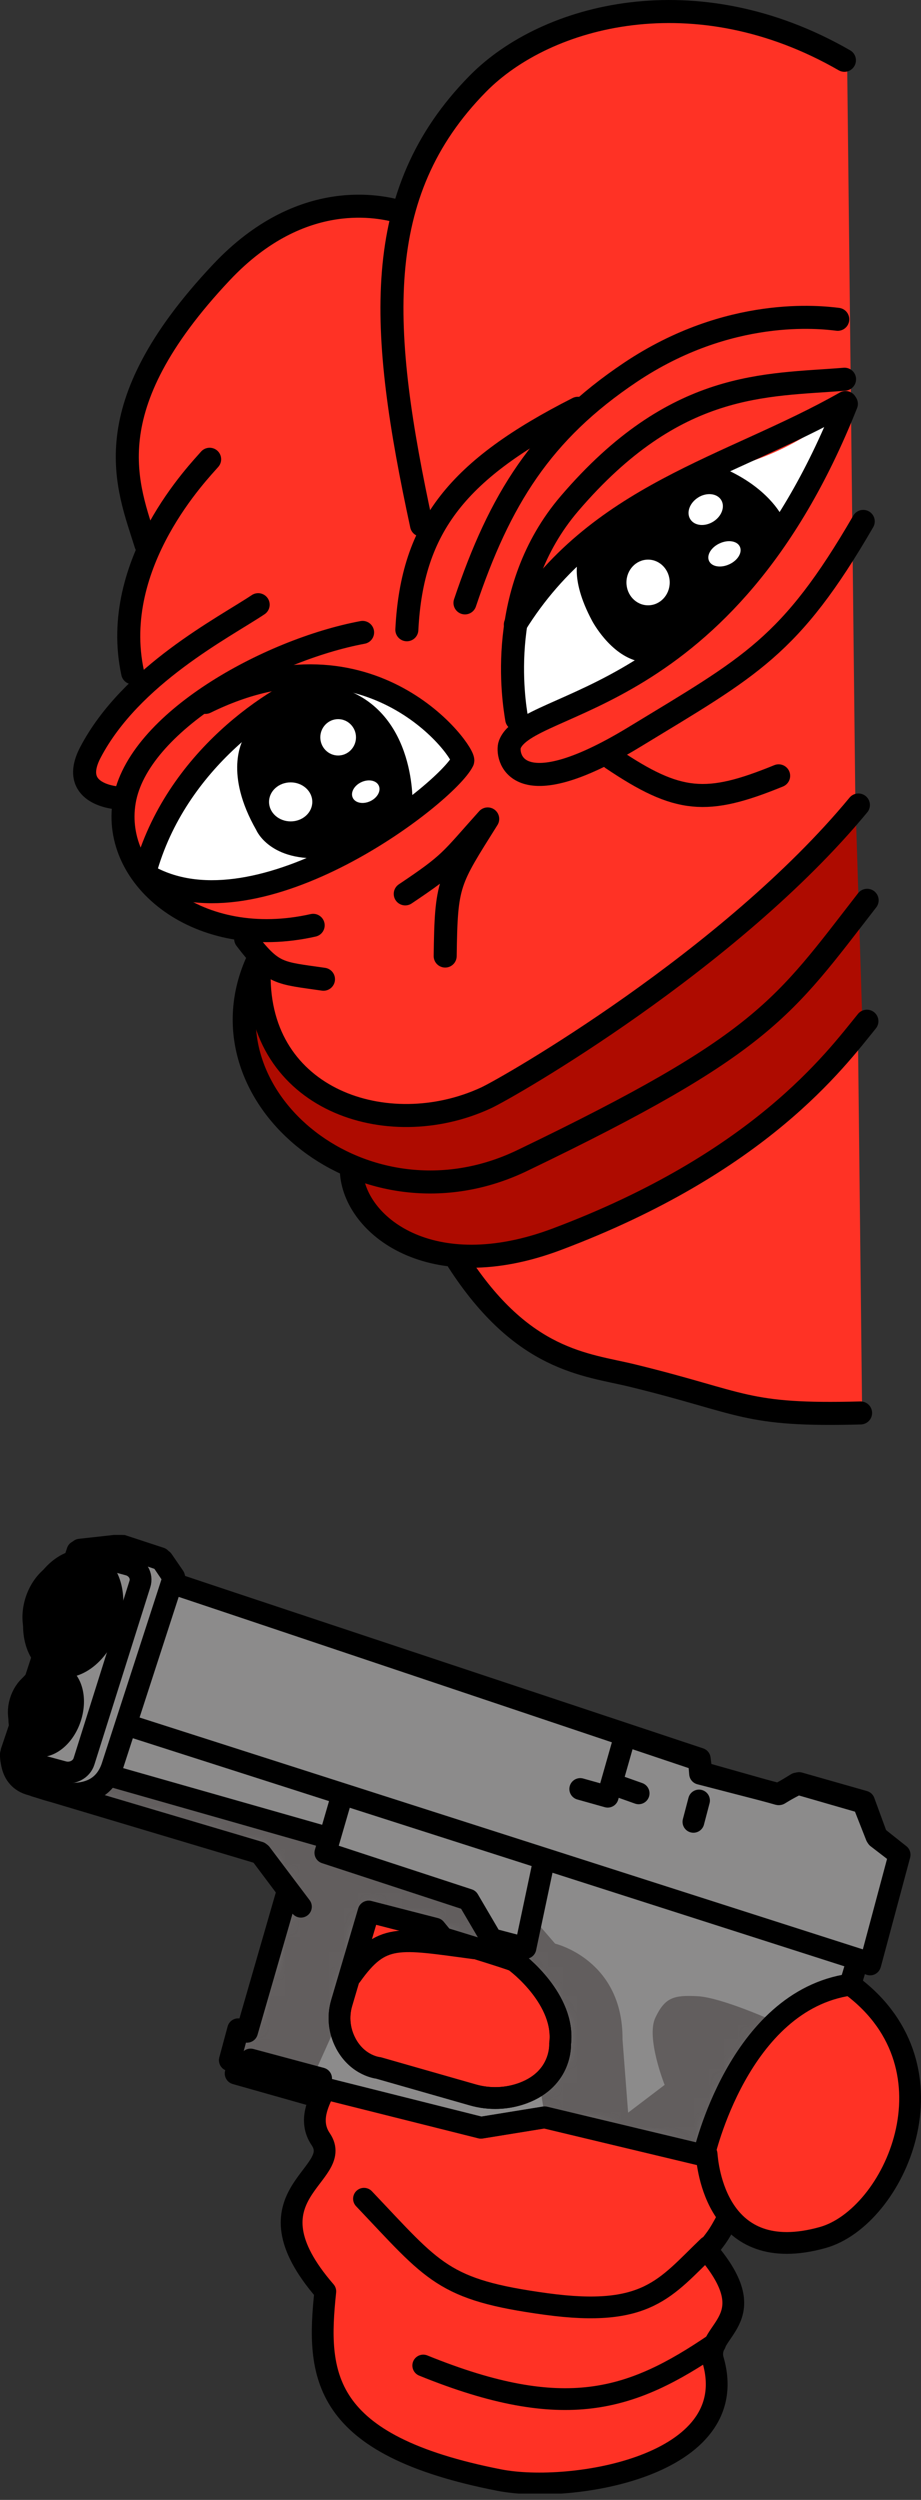 <svg width="63" height="171" viewBox="0 0 63 171" fill="none" xmlns="http://www.w3.org/2000/svg">
<rect x="0" y="0" width="63" height="171" fill="#333333" stroke="none"/>
<g clip-path="url(#clip0_7338_8132)">
<path fill-rule="evenodd" clip-rule="evenodd" d="M57.95 4.161C57.95 4.161 45.669 -3.043 33.853 4.68C33.853 4.68 28.964 8.345 27.72 14.041C27.72 14.041 17.958 12.265 11.298 23.618C11.298 23.618 7.118 29.12 10.035 36.568C10.035 36.568 7.559 41.575 9.401 46.298C9.401 46.298 3.981 51.715 5.654 53.12L8.429 54.742C8.429 54.742 6.795 62.531 17.285 63.295L18.364 65.763C18.364 65.763 15.341 67.928 17.809 73.817C20.281 79.701 22.174 79.091 24.276 79.804C24.276 79.804 24.717 85.078 32.003 85.858C32.003 85.858 32.814 89.684 37.183 91.821C41.552 93.958 52.377 97.044 58.97 96.371L57.947 4.169L57.95 4.161Z" fill="#FF3225"/>
<path fill-rule="evenodd" clip-rule="evenodd" d="M58.513 54.733C58.513 54.733 38.883 74.604 32.306 75.8C32.306 75.8 20.477 79.272 17.714 67.727C17.714 67.727 13.333 74.852 24.15 79.512C24.15 79.512 23.052 84.869 31.802 85.787C31.802 85.787 40.903 85.503 51.365 77.457C51.365 77.457 57.332 72.01 58.993 70.116L58.513 54.73V54.733Z" fill="#AE0B00"/>
<path fill-rule="evenodd" clip-rule="evenodd" d="M57.702 28.14C52.07 32.072 51.554 31.112 45.272 33.804C30.613 40.094 35.447 49.829 35.962 49.774C38.32 49.526 53.849 40.925 57.706 28.136L57.702 28.14Z" fill="white"/>
<path fill-rule="evenodd" clip-rule="evenodd" d="M10.188 60.02C12.298 50.762 21.146 45.96 23.237 46.188C25.85 46.475 32.113 50.734 31.408 52.561C31.247 52.982 17.32 64.921 10.188 60.02Z" fill="white"/>
<path d="M57.761 4.125C47.602 -1.728 37.376 0.964 32.688 5.727C25.291 13.246 25.953 22.563 28.834 35.922" stroke="black" stroke-width="1.575" stroke-linecap="round" stroke-linejoin="round"/>
<path d="M27.212 14.442C26.161 14.19 20.686 12.746 15.152 18.622C6.307 28.014 8.735 33.242 9.979 37.237" stroke="black" stroke-width="1.575" stroke-linecap="round" stroke-linejoin="round"/>
<path d="M14.341 31.415C13.739 32.127 7.452 38.492 9.074 46.022" stroke="black" stroke-width="1.575" stroke-linecap="round" stroke-linejoin="round"/>
<path d="M17.659 41.362C15.317 42.929 8.968 46.164 6.189 51.459C4.72 54.257 7.74 54.553 8.027 54.58" stroke="black" stroke-width="1.575" stroke-linecap="round" stroke-linejoin="round"/>
<path d="M27.83 43.078C28.185 35.977 31.345 32.081 39.525 27.928" stroke="black" stroke-width="1.575" stroke-linecap="round" stroke-linejoin="round"/>
<path d="M31.806 41.24C34.183 34.167 37.053 29.534 43.123 25.468C49.885 20.941 56.144 21.701 57.305 21.842" stroke="black" stroke-width="1.575" stroke-linecap="round" stroke-linejoin="round"/>
<path d="M57.77 25.94C52.377 26.385 46.209 25.968 38.958 34.442C33.873 40.386 35.144 47.991 35.345 49.187" stroke="black" stroke-width="1.575" stroke-linecap="round" stroke-linejoin="round"/>
<path d="M35.25 42.728C40.773 33.801 49.983 32.002 57.836 27.534" stroke="black" stroke-width="1.575" stroke-linecap="round" stroke-linejoin="round"/>
<path d="M57.895 27.625C49.61 48.498 36.049 47.739 34.868 50.939C34.632 51.581 35.069 55.477 43.398 50.411C51.322 45.586 54.065 44.267 59.049 35.666" stroke="black" stroke-width="1.575" stroke-linecap="round" stroke-linejoin="round"/>
<path d="M53.262 53.069C48.33 55.084 46.405 54.946 41.871 51.895" stroke="black" stroke-width="1.575" stroke-linecap="round" stroke-linejoin="round"/>
<path d="M24.803 43.259C18.383 44.456 9.397 49.404 8.5 54.832C7.622 60.114 13.597 65.058 21.422 63.295" stroke="black" stroke-width="1.575" stroke-linecap="round" stroke-linejoin="round"/>
<path d="M22.127 66.983C19.076 66.538 18.671 66.68 16.805 64.224" stroke="black" stroke-width="1.575" stroke-linecap="round" stroke-linejoin="round"/>
<path d="M27.72 61.145C30.904 59.012 30.774 58.898 33.361 56.017C30.68 60.299 30.519 60.35 30.452 65.397" stroke="black" stroke-width="1.575" stroke-linecap="round" stroke-linejoin="round"/>
<path d="M17.529 65.897C13.502 75.123 24.992 84.547 35.718 79.386C52.255 71.431 53.589 68.967 59.316 61.583" stroke="black" stroke-width="1.575" stroke-linecap="round" stroke-linejoin="round"/>
<path d="M17.726 66.617C17.62 75.241 26.492 78.209 33.219 75.111C34.778 74.395 49.928 65.696 58.718 55.064" stroke="black" stroke-width="1.575" stroke-linecap="round" stroke-linejoin="round"/>
<path d="M24.036 80.138C24.225 83.795 29.456 88.014 38.08 84.771C51.963 79.551 57.128 72.529 59.3 69.853" stroke="black" stroke-width="1.575" stroke-linecap="round" stroke-linejoin="round"/>
<path d="M31.334 86.267C35.766 93.135 40.076 93.32 43.233 94.088C51.003 95.985 50.889 96.859 58.867 96.65" stroke="black" stroke-width="1.575" stroke-linecap="round" stroke-linejoin="round"/>
<path d="M10.149 59.949C17.773 64.188 30.523 54.336 31.652 52.053C31.9 51.549 25.449 42.44 14.057 48.046" stroke="black" stroke-width="1.575" stroke-linecap="round" stroke-linejoin="round"/>
<path d="M9.92 59.626C12.007 51.99 18.836 47.538 22.135 46.42" stroke="black" stroke-width="1.575" stroke-linecap="round" stroke-linejoin="round"/>
<path fill-rule="evenodd" clip-rule="evenodd" d="M16.817 50.25C16.486 50.695 15.345 52.954 17.533 56.784C17.533 56.784 18.462 59.008 22.268 58.674L28.216 54.95C28.216 54.95 28.484 48.195 22.729 46.9C22.729 46.9 18.289 48.286 16.821 50.25H16.817Z" fill="black"/>
<path fill-rule="evenodd" clip-rule="evenodd" d="M39.623 38.044C39.623 38.044 38.875 39.425 40.501 42.464C40.501 42.464 41.721 44.802 43.697 45.243C43.697 45.243 51.392 40.083 53.455 35.249C53.455 35.249 52.518 33.34 49.499 32.033C49.499 32.033 41.91 35.332 39.619 38.044H39.623Z" fill="black"/>
<path fill-rule="evenodd" clip-rule="evenodd" d="M19.883 53.517C20.698 53.517 21.363 54.115 21.363 54.852C21.363 55.588 20.702 56.186 19.883 56.186C19.064 56.186 18.403 55.588 18.403 54.852C18.403 54.115 19.064 53.517 19.883 53.517Z" fill="white"/>
<path fill-rule="evenodd" clip-rule="evenodd" d="M44.331 38.28C45.146 38.28 45.811 38.98 45.811 39.843C45.811 40.705 45.15 41.405 44.331 41.405C43.512 41.405 42.851 40.705 42.851 39.843C42.851 38.98 43.512 38.28 44.331 38.28Z" fill="white"/>
<path fill-rule="evenodd" clip-rule="evenodd" d="M23.13 49.191C23.803 49.191 24.351 49.75 24.351 50.435C24.351 51.12 23.803 51.679 23.13 51.679C22.457 51.679 21.91 51.12 21.91 50.435C21.91 49.75 22.457 49.191 23.13 49.191Z" fill="white"/>
<path fill-rule="evenodd" clip-rule="evenodd" d="M47.756 34.029C48.338 33.667 49.043 33.742 49.33 34.198C49.614 34.655 49.369 35.32 48.787 35.682C48.204 36.044 47.5 35.97 47.216 35.513C46.933 35.056 47.177 34.391 47.76 34.029H47.756Z" fill="white"/>
<path fill-rule="evenodd" clip-rule="evenodd" d="M24.717 53.502C25.209 53.273 25.744 53.38 25.909 53.738C26.079 54.096 25.815 54.576 25.323 54.805C24.831 55.033 24.295 54.927 24.13 54.568C23.961 54.21 24.225 53.73 24.717 53.502Z" fill="white"/>
<path fill-rule="evenodd" clip-rule="evenodd" d="M49.224 37.17C49.806 36.898 50.428 37.001 50.609 37.394C50.794 37.788 50.471 38.331 49.889 38.599C49.306 38.87 48.684 38.768 48.503 38.374C48.318 37.981 48.641 37.437 49.224 37.17Z" fill="white"/>
</g>
<g clip-path="url(#clip1_7338_8132)">
<path fill-rule="evenodd" clip-rule="evenodd" d="M24.366 140.521C24.366 140.521 22.799 138.563 23.614 136.405C24.429 134.247 25.419 130.249 25.419 130.249L29.294 131.797L35.41 133.737C35.41 133.737 39.125 137.453 38.515 140.059C37.904 142.665 35.734 144.126 32.157 142.841L24.366 140.517V140.521Z" fill="#FF3225"/>
<path fill-rule="evenodd" clip-rule="evenodd" d="M22.129 143.03C22.129 143.03 21.213 145.195 22.349 146.722C22.349 146.722 22.892 147.921 21.816 148.794C20.741 149.666 18.522 152.351 22.315 156.511C22.315 156.511 20.235 162.719 25.312 166.28C25.312 166.28 39.386 175.697 48.628 165.198C48.628 165.198 49.414 163.302 48.595 161.01C48.595 161.01 52.056 159.055 48.349 153.974L49.965 152.12C49.965 152.12 53.832 155.677 57.926 152.285C62.021 148.894 65.602 141.176 58.157 135.833C58.157 135.833 51.617 135.74 48.003 146.991L37.446 144.73L33.047 145.595L22.129 143.027V143.03Z" fill="#FF3225"/>
<path fill-rule="evenodd" clip-rule="evenodd" d="M23.659 139.78C24.489 141.327 25.889 141.451 25.889 141.451C25.889 141.451 30.292 142.713 32.354 143.299C33.482 143.62 34.692 143.575 35.786 143.168C38.459 142.172 38.313 139.807 38.313 139.807C38.69 136.788 35.414 134.261 35.187 134.123C34.96 133.985 30.299 132.569 30.299 132.569L29.775 131.928L25.218 130.756C25.218 130.756 23.934 135.102 23.372 137.008C23.101 137.932 23.201 138.918 23.659 139.776V139.78ZM19.687 129.301L17.744 126.709L2.17 122.086C0.491 121.683 0.789 119.801 0.789 119.801L5.472 106L8.159 105.703L11.126 106.72L11.911 107.864L12.049 108.385L47.865 120.301L47.988 121.245L53.233 122.728L54.662 121.966L59.103 123.231L60.007 125.699L61.526 126.867L59.52 134.375L58.671 134.068L58.168 135.757C50.519 136.846 48.148 147.446 48.148 147.446L37.256 144.84L32.901 145.546L21.835 142.768L21.448 143.344L16.125 141.837L16.315 141.121L15.727 140.931L16.296 138.818L16.899 138.98L19.691 129.311L19.687 129.301Z" fill="#8C8B8B"/>
<mask id="mask0_7338_8132" style="mask-type:luminance" maskUnits="userSpaceOnUse" x="0" y="105" width="62" height="43">
<path d="M23.659 139.78C24.489 141.327 25.889 141.451 25.889 141.451C25.889 141.451 30.292 142.713 32.354 143.299C33.482 143.62 34.692 143.575 35.786 143.168C38.459 142.172 38.313 139.807 38.313 139.807C38.69 136.788 35.414 134.261 35.187 134.123C34.96 133.985 30.299 132.569 30.299 132.569L29.775 131.928L25.218 130.756C25.218 130.756 23.934 135.102 23.372 137.008C23.101 137.932 23.201 138.918 23.659 139.776V139.78ZM19.687 129.301L17.744 126.709L2.17 122.086C0.491 121.683 0.789 119.801 0.789 119.801L5.472 106L8.159 105.703L11.126 106.72L11.911 107.864L12.049 108.385L47.865 120.301L47.988 121.245L53.233 122.728L54.662 121.966L59.103 123.231L60.007 125.699L61.526 126.867L59.52 134.375L58.671 134.068L58.168 135.757C50.519 136.846 48.148 147.446 48.148 147.446L37.256 144.84L32.901 145.546L21.835 142.768L21.448 143.344L16.125 141.837L16.315 141.121L15.727 140.931L16.296 138.818L16.899 138.98L19.691 129.311L19.687 129.301Z" fill="white"/>
</mask>
<g mask="url(#mask0_7338_8132)">
<path fill-rule="evenodd" clip-rule="evenodd" d="M36.456 131.197L37.971 132.951C37.971 132.951 42.628 134.044 42.583 139.514L42.966 144.512L45.464 142.613C45.464 142.613 44.176 139.383 44.831 138.011C45.486 136.64 46.071 136.457 47.727 136.547C49.384 136.64 52.994 138.277 52.994 138.277C52.994 138.277 48.907 142.889 48.118 147.26L37.29 144.916L36.929 142.668C36.929 142.668 41.061 139.8 35.377 134.278L30.419 132.569L29.499 131.673L25.263 130.866L23.339 137.77L21.474 141.92L16.244 140.817L16.155 138.711L16.933 138.77L19.698 129.07L17.729 126.647L4.374 122.852C4.374 122.852 6.774 122.721 7.504 121.37L22.352 125.613L22.259 126.74L32.276 129.849L33.605 132.727L35.924 133.2L36.471 131.2L36.456 131.197Z" fill="#625E5E"/>
</g>
<path d="M23.659 139.78C24.489 141.327 25.889 141.451 25.889 141.451C25.889 141.451 30.292 142.713 32.354 143.299C33.482 143.62 34.692 143.575 35.786 143.168C38.459 142.172 38.313 139.807 38.313 139.807C38.69 136.788 35.414 134.261 35.187 134.123C34.96 133.985 30.299 132.569 30.299 132.569L29.775 131.928L25.218 130.756C25.218 130.756 23.934 135.102 23.372 137.008C23.101 137.932 23.201 138.918 23.659 139.776V139.78ZM19.687 129.301L17.744 126.709L2.17 122.086C0.491 121.683 0.789 119.801 0.789 119.801L5.472 106L8.159 105.703L11.126 106.72L11.911 107.864L12.049 108.385L47.865 120.301L47.988 121.245L53.233 122.728L54.662 121.966L59.103 123.231L60.007 125.699L61.526 126.867L59.52 134.375L58.671 134.068L58.168 135.757C50.519 136.846 48.148 147.446 48.148 147.446L37.256 144.84L32.901 145.546L21.835 142.768L21.448 143.344L16.125 141.837L16.315 141.121L15.727 140.931L16.296 138.818L16.899 138.98L19.691 129.311L19.687 129.301Z" stroke="black" stroke-width="1.489" stroke-linecap="round" stroke-linejoin="round"/>
<path d="M11.993 108.364L47.809 120.394L47.887 121.328L53.299 122.728L54.498 121.997L59.043 123.31L59.944 125.602L61.537 126.871L59.545 134.292L8.985 118.085" stroke="black" stroke-width="1.489" stroke-linecap="round" stroke-linejoin="round"/>
<path d="M42.713 118.884L41.57 122.9L39.691 122.373" stroke="black" stroke-width="1.489" stroke-linecap="round" stroke-linejoin="round"/>
<path d="M42.148 122.125L43.685 122.67" stroke="black" stroke-width="1.489" stroke-linecap="round" stroke-linejoin="round"/>
<path d="M47.433 124.62C47.56 124.134 47.69 123.645 47.816 123.159" stroke="black" stroke-width="1.489" stroke-linecap="round" stroke-linejoin="round"/>
<path d="M2.416 122.173L17.845 126.788L20.584 130.425" stroke="black" stroke-width="1.489" stroke-linecap="round" stroke-linejoin="round"/>
<path d="M7.887 121.566L22.3 125.671" stroke="black" stroke-width="1.489" stroke-linecap="round" stroke-linejoin="round"/>
<path d="M23.365 122.917L22.256 126.737L32.042 129.946L33.62 132.638L35.943 133.248L37.204 127.285" stroke="black" stroke-width="1.489" stroke-linecap="round" stroke-linejoin="round"/>
<path d="M19.687 129.301L16.895 138.969L16.292 138.807L15.723 140.92L16.311 141.11L16.121 141.827L21.444 143.333L21.831 142.758L32.898 145.536L37.253 144.829L48.144 147.435C48.144 147.435 50.512 136.836 58.165 135.747L58.667 134.058" stroke="black" stroke-width="1.489" stroke-linecap="round" stroke-linejoin="round"/>
<path d="M17.141 140.876L21.965 142.17" stroke="black" stroke-width="1.489" stroke-linecap="round" stroke-linejoin="round"/>
<path d="M23.659 139.78C23.201 138.922 23.1 137.936 23.372 137.012C23.934 135.106 25.218 130.759 25.218 130.759L29.774 131.931L30.299 132.572C30.299 132.572 34.963 133.989 35.187 134.127C35.414 134.265 38.689 136.791 38.313 139.811C38.313 139.811 38.459 142.176 35.786 143.172C34.692 143.578 33.482 143.623 32.354 143.303C30.296 142.713 25.888 141.455 25.888 141.455C25.888 141.455 24.489 141.331 23.659 139.783V139.78Z" stroke="black" stroke-width="1.489" stroke-linecap="round" stroke-linejoin="round"/>
<path d="M5.293 106.124L0.744 120.001C0.744 120.001 0.629 121.756 2.594 122.2C2.594 122.2 6.596 123.948 7.66 120.884L11.867 107.913L10.966 106.582L8.237 105.686L5.293 106.12V106.124Z" stroke="black" stroke-width="1.489" stroke-linecap="round" stroke-linejoin="round"/>
<path d="M1.348 119.294L5.172 107.161C5.349 106.598 5.986 106.275 6.593 106.439L8.791 107.033C9.398 107.197 9.748 107.787 9.57 108.349L5.746 120.483C5.569 121.046 4.932 121.369 4.324 121.205L2.127 120.611C1.519 120.447 1.17 119.857 1.348 119.294Z" fill="#8C8B8B"/>
<path d="M1.348 119.294L5.172 107.161C5.349 106.598 5.986 106.275 6.593 106.439L8.791 107.033C9.398 107.197 9.748 107.787 9.57 108.349L5.746 120.483C5.569 121.046 4.932 121.369 4.324 121.205L2.127 120.611C1.519 120.447 1.17 119.857 1.348 119.294Z" stroke="black" stroke-width="1.489" stroke-linecap="round" stroke-linejoin="round"/>
<path fill-rule="evenodd" clip-rule="evenodd" d="M6.041 106.786C7.407 107.124 8.055 109.006 7.482 110.984C6.912 112.963 5.338 114.297 3.972 113.959C2.606 113.621 1.958 111.739 2.531 109.76C3.101 107.782 4.675 106.448 6.041 106.786Z" fill="#8C8B8B"/>
<path d="M6.041 106.786C7.407 107.124 8.055 109.006 7.482 110.984C6.912 112.963 5.338 114.297 3.972 113.959C2.606 113.621 1.958 111.739 2.531 109.76C3.101 107.782 4.675 106.448 6.041 106.786Z" stroke="black" stroke-width="1.489" stroke-linecap="round" stroke-linejoin="round"/>
<path fill-rule="evenodd" clip-rule="evenodd" d="M5.148 107.427C6.227 107.692 6.756 109.102 6.331 110.574C5.907 112.042 4.69 113.021 3.61 112.752C2.531 112.487 2.002 111.077 2.427 109.609C2.851 108.14 4.068 107.161 5.148 107.43V107.427Z" fill="black"/>
<path d="M5.148 107.427C6.227 107.692 6.756 109.102 6.331 110.574C5.907 112.042 4.69 113.021 3.61 112.752C2.531 112.487 2.002 111.077 2.427 109.609C2.851 108.14 4.068 107.161 5.148 107.43V107.427Z" stroke="black" stroke-width="1.489" stroke-linecap="round" stroke-linejoin="round"/>
<path fill-rule="evenodd" clip-rule="evenodd" d="M3.867 114.486C4.805 114.717 5.248 116.009 4.857 117.367C4.467 118.726 3.387 119.642 2.449 119.408C1.511 119.177 1.068 117.884 1.459 116.526C1.85 115.168 2.929 114.251 3.867 114.486Z" fill="#8C8B8B"/>
<path d="M3.867 114.486C4.805 114.717 5.248 116.009 4.857 117.367C4.467 118.726 3.387 119.642 2.449 119.408C1.511 119.177 1.068 117.884 1.459 116.526C1.85 115.168 2.929 114.251 3.867 114.486Z" stroke="black" stroke-width="1.489" stroke-linecap="round" stroke-linejoin="round"/>
<path fill-rule="evenodd" clip-rule="evenodd" d="M3.253 114.928C3.994 115.11 4.359 116.079 4.068 117.085C3.778 118.095 2.941 118.764 2.2 118.581C1.459 118.399 1.094 117.43 1.385 116.423C1.675 115.414 2.513 114.745 3.253 114.928Z" fill="black"/>
<path d="M3.253 114.928C3.994 115.11 4.359 116.079 4.068 117.085C3.778 118.095 2.941 118.764 2.2 118.581C1.459 118.399 1.094 117.43 1.385 116.423C1.675 115.414 2.513 114.745 3.253 114.928Z" stroke="black" stroke-width="1.489" stroke-linecap="round" stroke-linejoin="round"/>
<path d="M24.027 135.13C26.093 132.227 27.221 132.572 32.444 133.268" stroke="black" stroke-width="1.489" stroke-linecap="round" stroke-linejoin="round"/>
<path d="M48.334 147.349C48.397 148.09 48.978 155.094 56.274 153.054C61.18 151.682 65.821 141.51 58.287 135.847" stroke="black" stroke-width="1.489" stroke-linecap="round" stroke-linejoin="round"/>
<path d="M22.069 143.161C21.865 143.716 21.064 145.043 21.939 146.329C23.637 148.821 16.453 150.048 22.252 156.739C21.656 162.419 21.88 167.245 34.16 169.647C39.047 170.602 50.88 168.713 48.777 161.44C48.17 159.348 52.466 158.731 48.367 153.926C48.926 153.106 49.026 153.192 49.838 151.62" stroke="black" stroke-width="1.489" stroke-linecap="round" stroke-linejoin="round"/>
<path d="M24.898 150.4C29.693 155.446 30.266 156.632 37.364 157.601C44.273 158.542 45.513 156.501 48.453 153.678" stroke="black" stroke-width="1.489" stroke-linecap="round" stroke-linejoin="round"/>
<path d="M28.952 161.809C38.648 165.749 43.208 164.205 48.915 160.32" stroke="black" stroke-width="1.489" stroke-linecap="round" stroke-linejoin="round"/>
</g>
<defs>
<clipPath id="clip0_7338_8132">
<rect width="55.103" height="97.469" fill="white" transform="translate(5)"/>
</clipPath>
<clipPath id="clip1_7338_8132">
<rect width="63" height="65.568" fill="white" transform="translate(0 105)"/>
</clipPath>
</defs>
</svg>
